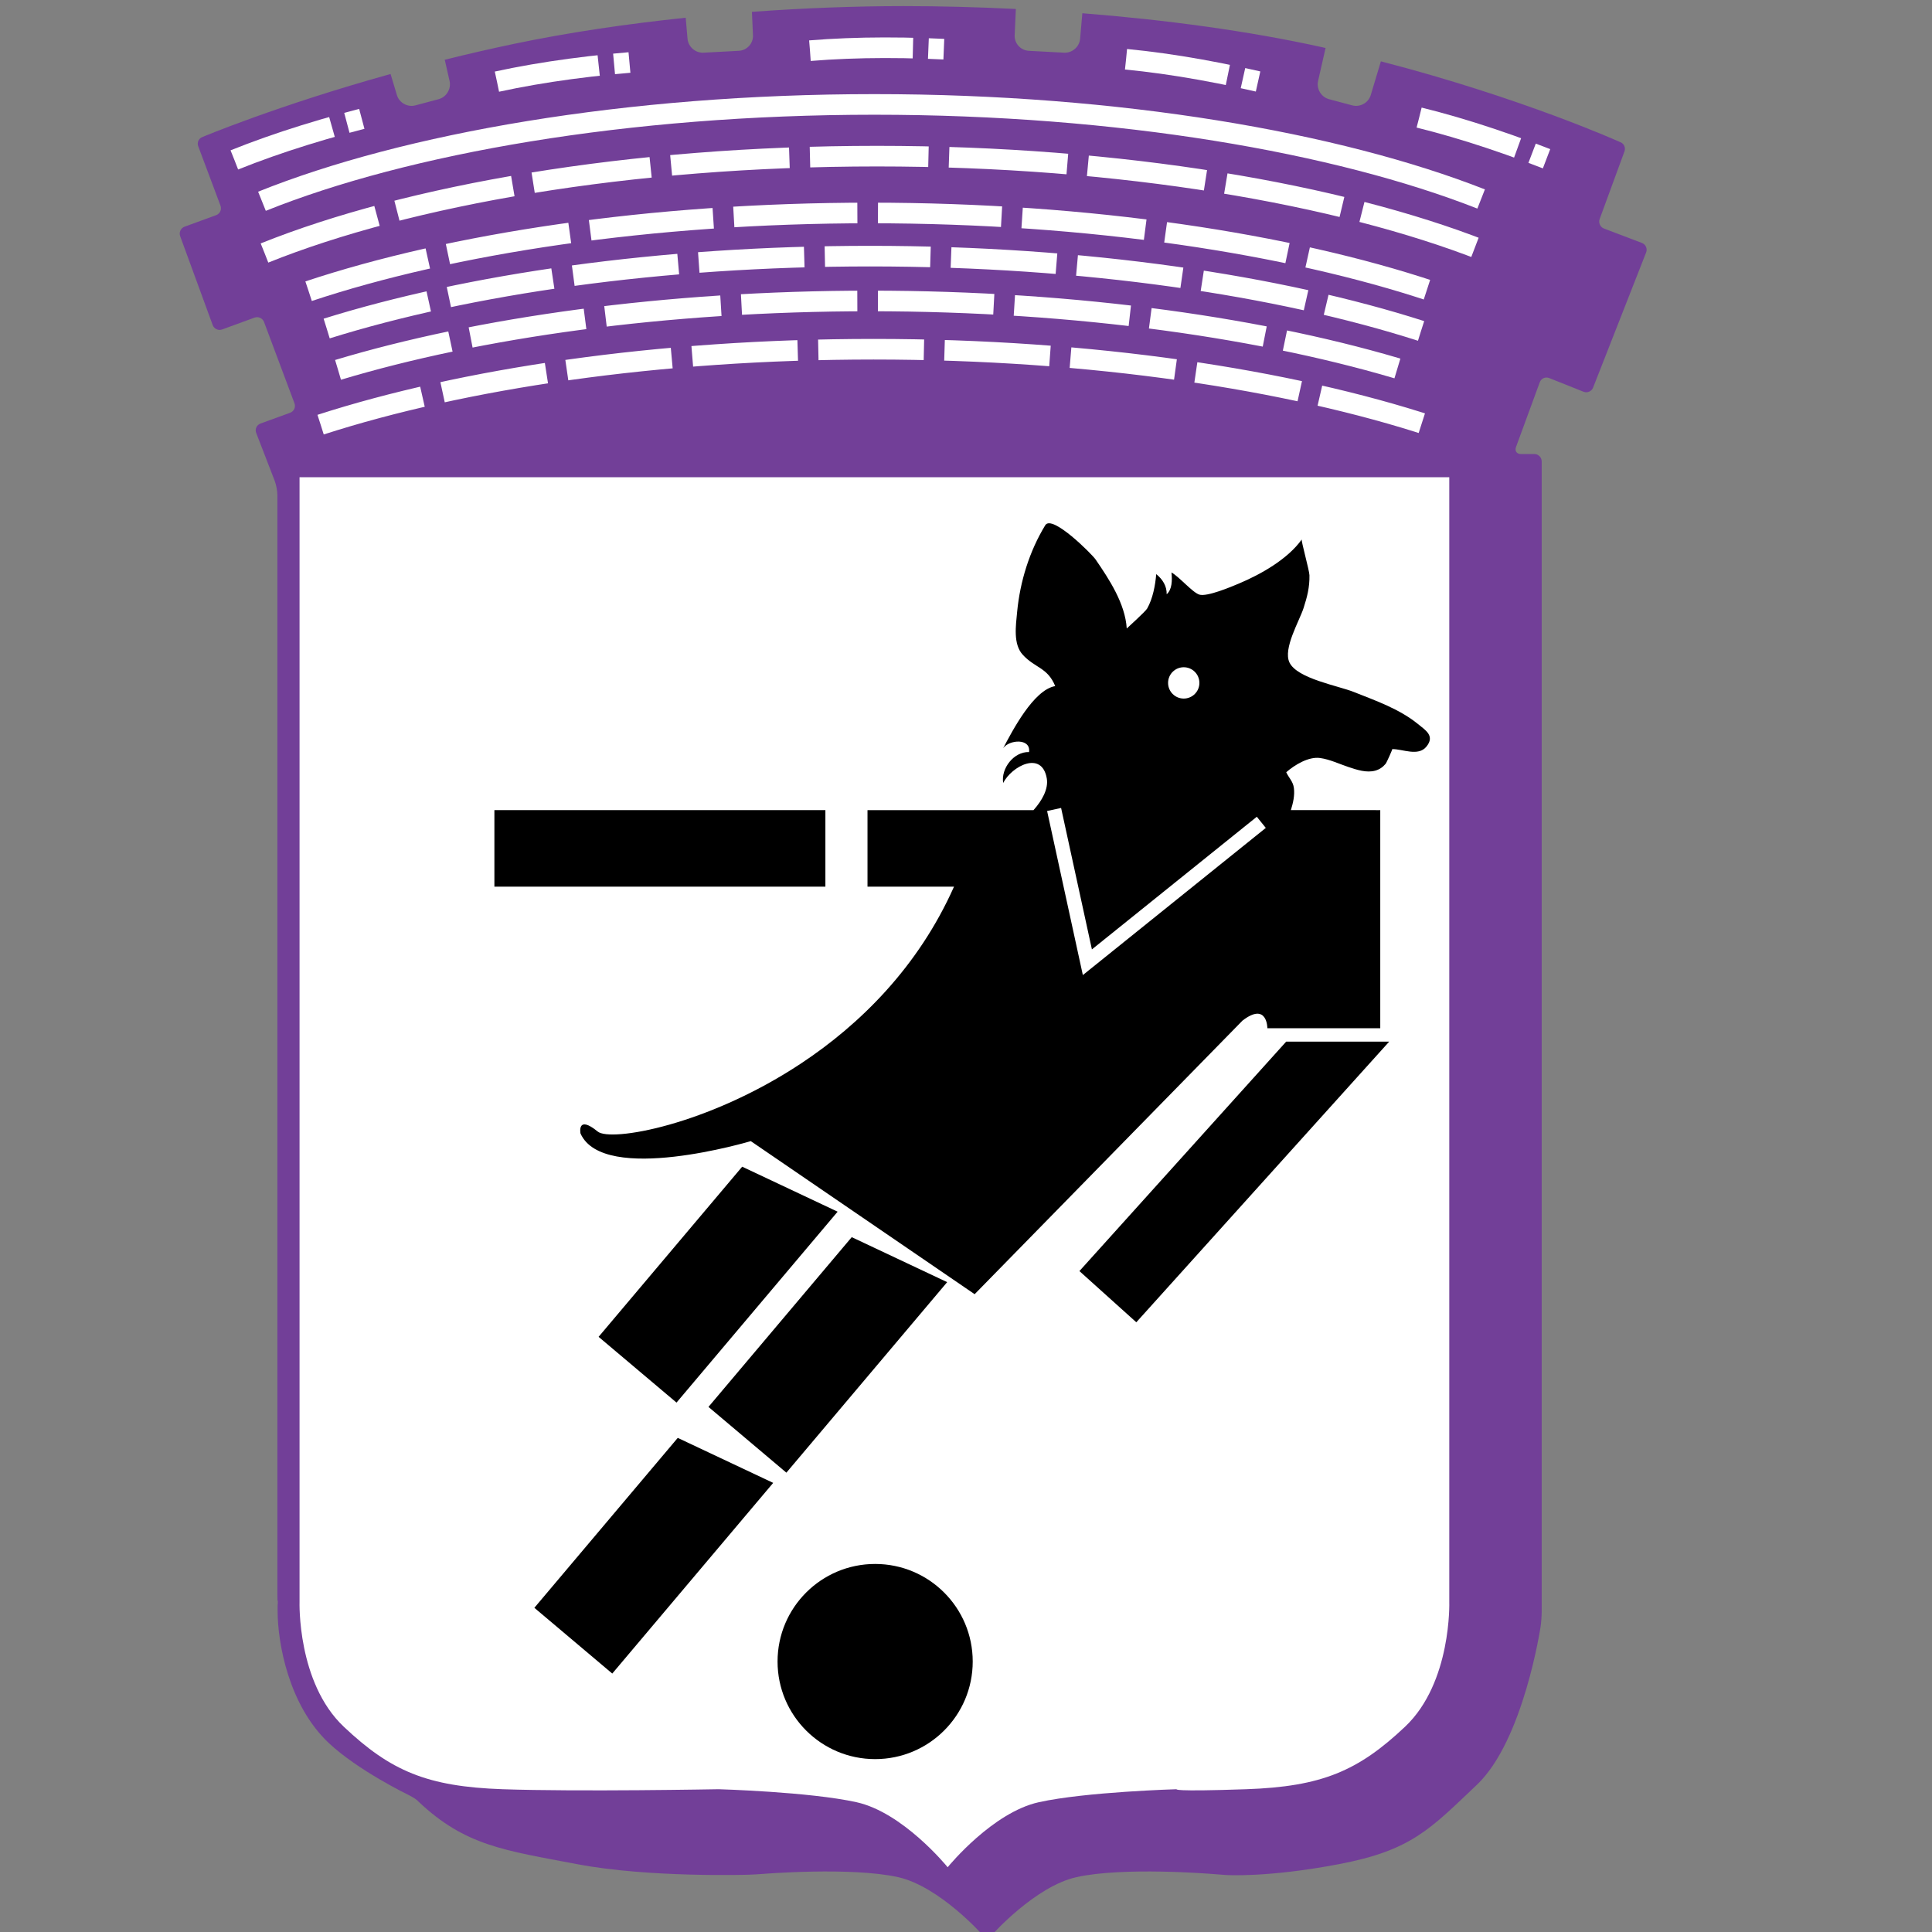 <svg enable-background="new 0 0 600 600" viewBox="0 0 600 600" xmlns="http://www.w3.org/2000/svg"><rect x="0" y="0" width="600" height="600" fill="#808080" stroke="none"/><path d="m509.914 75.454-11.768-4.472c-1.179-.448-1.789-1.783-1.355-2.965l7.707-21.01c.434-1.184-.185-2.483-1.379-2.89 0 0-30.287-13.688-74.273-25.066l-3.143 10.467c-.722 2.414-3.31 3.859-5.745 3.209l-7.202-1.921c-2.438-.649-3.974-3.192-3.414-5.652l2.327-10.247c-.4-.091-.797-.182-1.203-.273-22.794-5.039-48.584-8.493-74.333-10.522l-.692 7.928c-.222 2.511-2.455 4.455-4.977 4.323l-10.975-.585c-2.518-.133-4.482-2.304-4.373-4.821l.37-8.168c-11.925-.596-23.668-.895-34.904-.895-14.96 0-30.944.604-47.064 1.789l.326 7.274c.116 2.517-1.853 4.688-4.37 4.821l-10.977.585c-2.516.133-4.755-1.812-4.975-4.323l-.568-6.534c-18.447 1.928-36.576 4.617-53.042 8.058-7.565 1.582-14.841 3.264-21.79 4.99l1.501 6.601c.558 2.46-.979 5.003-3.413 5.652l-7.205 1.921c-2.435.65-5.021-.795-5.745-3.209l-1.96-6.538c-35.295 9.816-58.37 19.55-58.37 19.55-1.194.403-1.809 1.697-1.367 2.878l6.918 18.475c.441 1.181-.167 2.498-1.349 2.934l-9.812 3.586c-1.183.432-1.798 1.754-1.365 2.938l10.1 27.611c.433 1.183 1.756 1.798 2.94 1.365l10.053-3.675c1.183-.433 2.513.178 2.956 1.358l9.454 25.254c.443 1.181-.164 2.497-1.348 2.93l-9.212 3.35c-1.184.431-1.781 1.743-1.328 2.92l5.757 14.896c.453 1.175.825 3.169.825 4.43v341.381c0 1.26.034 2.154.079 1.988.042-.168.107.243-.011 1.499 0 0-.004.053-.004 1.566 0 10.028 3.441 29.335 15.835 41.04 9.058 8.557 24.781 16.168 24.781 16.168 1.135.548 2.387 1.333 2.778 1.737 0 0 0 0 .378.358 14.517 13.742 26.711 15.118 49.197 19.402 22.485 4.283 53.389 3.287 53.389 3.287 1.259-.041 3.319-.157 4.575-.261 0 0 27.224-2.219 41.742 1.016 12.865 2.866 26.195 17.883 26.195 17.883.833.943 2.202.943 3.039 0 0 0 13.331-15.017 26.196-17.883 14.517-3.234 41.741-1.016 41.741-1.016 1.257.104 3.313.259 4.568.348 0 0 12.761.909 35.249-3.374 22.484-4.284 28.257-10.884 42.773-24.628 14.517-13.742 19.798-49.131 19.798-49.131.185-1.245.338-3.297.338-4.556v-357.311c0-1.262-1.033-2.294-2.293-2.294h-4.189c-1.259 0-1.935-.966-1.502-2.15l7.388-20.139c.437-1.186 1.75-1.771 2.918-1.303l10.674 4.252c1.171.466 2.505-.112 2.966-1.284l16.47-41.975c.46-1.175-.128-2.5-1.306-2.947z" fill="#723f98"/><path d="m93.028 148.216v349.236s-.809 25.062 13.742 38.806c14.551 13.742 25.87 18.592 49.313 19.401 23.444.809 67.099 0 67.099 0s28.295.809 42.846 4.041c14.263 3.17 27.749 19.541 28.279 20.191.532-.65 14.018-17.021 28.278-20.191 14.552-3.232 42.846-4.041 42.846-4.041s-1.847.809 21.598 0c23.443-.809 34.76-5.659 49.314-19.401 14.551-13.744 13.743-38.806 13.743-38.806v-349.236z" fill="#fff"/><g fill="none" stroke="#fff" stroke-width="6.4"><path d="m81.355 62.504c44.589-17.913 113.223-30.073 190.203-30.073 75.966 0 143.798 11.841 188.421 29.367"/><path d="m72.79 49.656c13.478-5.413 29.148-10.301 46.586-14.488" stroke-dasharray="32 4.8 4.8 56"/><path d="m154.34 25.353c14.194-3.085 30.463-5.283 48.354-6.494" stroke-dasharray="32 4.8 4.8 56"/><path d="m349.709 18.404c14.457 1.396 30.622 4.268 48.028 8.577" stroke-dasharray="32 4.8 4.8 56"/><path d="m440.735 36.518c14.1 3.479 29.678 8.672 46.272 15.461" stroke-dasharray="32 4.8 4.8 56"/><path d="m251.547 15.737c14.474-1.187 30.892-1.22 48.786-.061" stroke-dasharray="32 4.8 4.8 56"/><path d="m82.15 78.568c44.59-17.914 113.22-30.075 190.202-30.075 75.965 0 143.799 11.842 188.419 29.367" stroke-dasharray="36.8 6.4"/><path d="m95.846 90.432c44.204-14.698 105.991-24.293 174.364-24.293 68.5 0 130.388 9.629 174.609 24.372" stroke-dasharray="38.4 6.4"/><path d="m101.458 102.024c43.749-13.67 103.227-22.48 168.752-22.48 66.711 0 127.147 9.132 171.108 23.226" stroke-dasharray="32.8 6.4"/><path d="m104.986 114.862c43.393-13.052 101.444-21.398 165.224-21.398 64.754 0 123.599 8.604 167.198 21.998" stroke-dasharray="36 6.4"/><path d="m99.576 131.875c44.004-14.204 104.691-23.42 171.705-23.42 67.844 0 129.196 9.445 173.327 23.948" stroke-dasharray="32.8 6.4"/></g><path d="m153.539 251.59h102.793v23.768h-102.793z"/><path d="m399.436 323.487-64.211 71.256 17.667 15.9 78.536-87.156z"/><path d="m302.086 516.002c0 16.738-13.57 30.307-30.304 30.307-16.737 0-30.305-13.568-30.305-30.307 0-16.735 13.568-30.301 30.305-30.301 16.734 0 30.304 13.566 30.304 30.301z"/><path d="m230.491 362.328-44.591 52.838 24.198 20.422 50.033-59.288z"/><path d="m264.514 384.207-44.493 52.721 24.197 20.422 49.934-59.169z"/><path d="m210.482 446.547-44.532 52.769 24.196 20.421 49.976-59.215z"/><path d="m440.394 224.882c-5.836-4.749-13.13-7.259-19.998-9.998-4.801-1.916-17.543-4.134-19.94-9.137-2.054-4.299 3.06-12.849 4.373-16.9 1.122-3.465 1.899-6.465 1.83-10.201-.029-1.475-2.635-10.764-2.391-11.105-4.384 6.123-12.68 10.811-19.521 13.688-2.335.979-9.875 4.179-12.288 3.433-2.1-.647-6.192-5.496-8.65-6.884.267 2.545.171 5.319-1.487 6.776.054-2.54-1.244-4.625-3.246-6.262-.303 3.513-1.056 7.599-2.826 10.708-.54.946-6.335 6.157-6.331 6.185-.487-7.723-5.423-15.241-9.688-21.456-1.087-1.582-13.508-14.081-15.617-10.621-4.921 8.072-7.834 17.491-8.731 26.876-.413 4.323-1.281 10.044 1.726 13.338 3.814 4.188 7.692 3.899 10.092 9.746-6.771 1.188-13.321 13.958-16.166 19.29 1.881-2.685 8.647-3.181 8.04 1.201-4.733-.167-8.771 5.109-8.03 9.591 2.67-5.231 12.016-10.17 13.54-1.41.569 3.263-1.478 6.907-4.124 9.851h-51.555v23.768h26.868c-11.102 24.926-29.145 42.751-47.512 54.908-29.205 19.33-59.172 24.392-63.135 21.148-6.535-5.347-5.348.593-5.348.593 7.129 16.044 52.882 2.377 52.882 2.377l69.519 47.536 83.189-84.969c7.724-5.942 7.724 2.378 7.724 2.378h35.056v-67.74s-27.762 0-27.762-.004c.689-2.207 1.245-4.586.936-6.908-.273-2.018-1.539-3.06-2.375-4.853 2.637-2.298 6.939-4.912 10.494-4.42 3.05.422 5.973 1.849 8.871 2.811 2.567.852 5.583 1.867 8.296 1.109 1.294-.362 2.34-1.082 3.195-2.107.363-.435 2.185-4.578 2.072-4.576 3.171-.064 8.052 2.371 10.605-.767 2.697-3.322-.199-5.05-2.587-6.993z"/><path d="m372.483 212.083c0 2.686-2.178 4.863-4.862 4.863-2.688 0-4.863-2.178-4.863-4.863 0-2.687 2.175-4.866 4.863-4.866 2.684 0 4.862 2.179 4.862 4.866z" fill="#fff"/><path d="m325.188 251.864 11.1 50.953 56.816-45.703-2.789-3.464s-46.182 37.146-51.213 41.197c-1.315-6.022-9.569-43.93-9.569-43.93z" fill="#fff"/></svg>